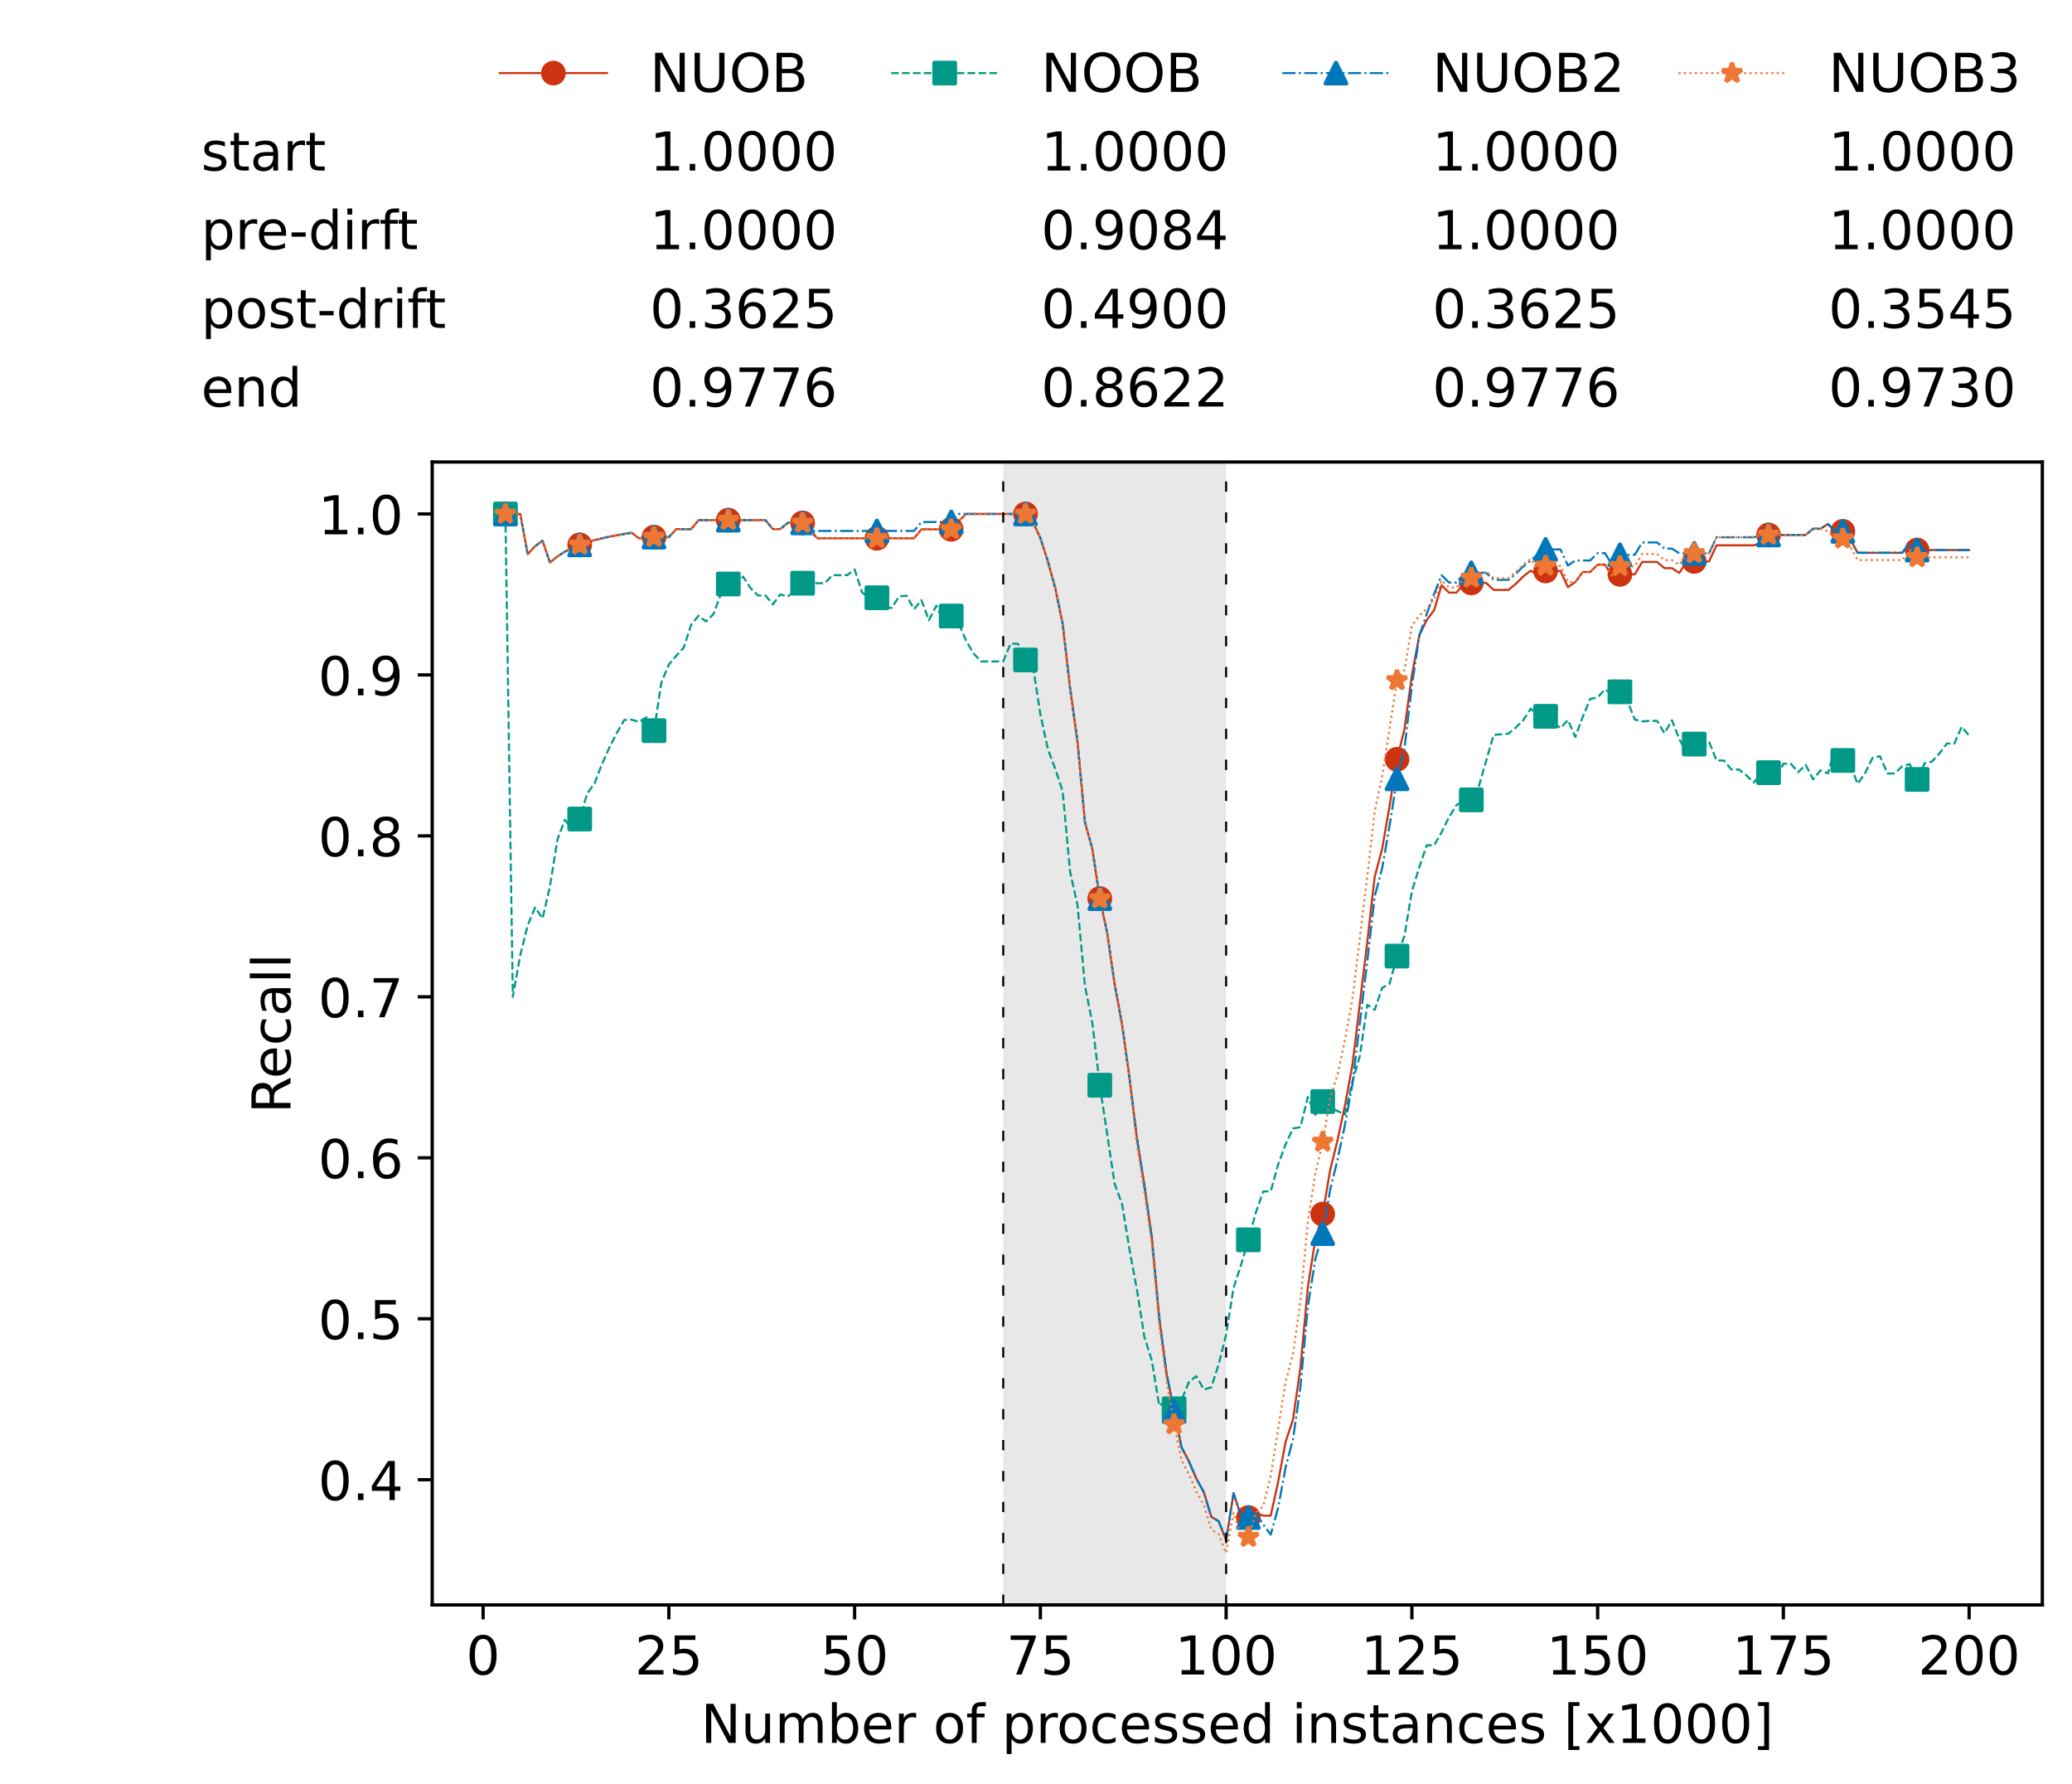 <?xml version="1.0" encoding="utf-8" standalone="no"?>
<!DOCTYPE svg PUBLIC "-//W3C//DTD SVG 1.1//EN"
  "http://www.w3.org/Graphics/SVG/1.1/DTD/svg11.dtd">
<!-- Created with matplotlib (https://matplotlib.org/) -->
<svg height="432.615pt" version="1.1" viewBox="0 0 502.65 432.615" width="502.65pt" xmlns="http://www.w3.org/2000/svg" xmlns:xlink="http://www.w3.org/1999/xlink">
 <defs>
  <style type="text/css">*{stroke-linecap:butt;stroke-linejoin:round;}</style>
 </defs>
 <g id="figure_1">
  <g id="patch_1">
   <path d="M 0 432.615 
L 502.65 432.615 
L 502.65 0 
L 0 0 
z
" style="fill:#ffffff;"/>
  </g>
  <g id="axes_1">
   <g id="patch_2">
    <path d="M 104.85 389.252 
L 495.45 389.252 
L 495.45 112.052 
L 104.85 112.052 
z
" style="fill:#ffffff;"/>
   </g>
   <g id="patch_3">
    <path clip-path="url(#p6028f9808c)" d="M 297.446 389.252 
L 297.446 112.052 
L 243.372 112.052 
L 243.372 389.252 
z
" style="fill:#d3d3d3;opacity:0.5;"/>
   </g>
   <g id="matplotlib.axis_1">
    <g id="xtick_1">
     <g id="line2d_1">
      <defs>
       <path d="M 0 0 
L 0 3.5 
" id="m32978e542f" style="stroke:#000000;stroke-width:0.8;"/>
      </defs>
      <g>
       <use style="stroke:#000000;stroke-width:0.8;" x="117.197" xlink:href="#m32978e542f" y="389.252"/>
      </g>
     </g>
     <g id="text_1">
      <!-- 0 -->
      <g transform="translate(113.061 406.13)scale(0.13 -0.13)">
       <defs>
        <path d="M 31.781 66.406 
Q 24.172 66.406 20.328 58.906 
Q 16.5 51.422 16.5 36.375 
Q 16.5 21.391 20.328 13.891 
Q 24.172 6.391 31.781 6.391 
Q 39.453 6.391 43.281 13.891 
Q 47.125 21.391 47.125 36.375 
Q 47.125 51.422 43.281 58.906 
Q 39.453 66.406 31.781 66.406 
z
M 31.781 74.219 
Q 44.047 74.219 50.516 64.516 
Q 56.984 54.828 56.984 36.375 
Q 56.984 17.969 50.516 8.266 
Q 44.047 -1.422 31.781 -1.422 
Q 19.531 -1.422 13.062 8.266 
Q 6.594 17.969 6.594 36.375 
Q 6.594 54.828 13.062 64.516 
Q 19.531 74.219 31.781 74.219 
z
" id="DejaVuSans-48"/>
       </defs>
       <use xlink:href="#DejaVuSans-48"/>
      </g>
     </g>
    </g>
    <g id="xtick_2">
     <g id="line2d_2">
      <g>
       <use style="stroke:#000000;stroke-width:0.8;" x="162.259" xlink:href="#m32978e542f" y="389.252"/>
      </g>
     </g>
     <g id="text_2">
      <!-- 25 -->
      <g transform="translate(153.988 406.13)scale(0.13 -0.13)">
       <defs>
        <path d="M 19.188 8.297 
L 53.609 8.297 
L 53.609 0 
L 7.328 0 
L 7.328 8.297 
Q 12.938 14.109 22.625 23.891 
Q 32.328 33.688 34.812 36.531 
Q 39.547 41.844 41.422 45.531 
Q 43.312 49.219 43.312 52.781 
Q 43.312 58.594 39.234 62.25 
Q 35.156 65.922 28.609 65.922 
Q 23.969 65.922 18.812 64.312 
Q 13.672 62.703 7.812 59.422 
L 7.812 69.391 
Q 13.766 71.781 18.938 73 
Q 24.125 74.219 28.422 74.219 
Q 39.75 74.219 46.484 68.547 
Q 53.219 62.891 53.219 53.422 
Q 53.219 48.922 51.531 44.891 
Q 49.859 40.875 45.406 35.406 
Q 44.188 33.984 37.641 27.219 
Q 31.109 20.453 19.188 8.297 
z
" id="DejaVuSans-50"/>
        <path d="M 10.797 72.906 
L 49.516 72.906 
L 49.516 64.594 
L 19.828 64.594 
L 19.828 46.734 
Q 21.969 47.469 24.109 47.828 
Q 26.266 48.188 28.422 48.188 
Q 40.625 48.188 47.75 41.5 
Q 54.891 34.812 54.891 23.391 
Q 54.891 11.625 47.562 5.094 
Q 40.234 -1.422 26.906 -1.422 
Q 22.312 -1.422 17.547 -0.641 
Q 12.797 0.141 7.719 1.703 
L 7.719 11.625 
Q 12.109 9.234 16.797 8.062 
Q 21.484 6.891 26.703 6.891 
Q 35.156 6.891 40.078 11.328 
Q 45.016 15.766 45.016 23.391 
Q 45.016 31 40.078 35.438 
Q 35.156 39.891 26.703 39.891 
Q 22.75 39.891 18.812 39.016 
Q 14.891 38.141 10.797 36.281 
z
" id="DejaVuSans-53"/>
       </defs>
       <use xlink:href="#DejaVuSans-50"/>
       <use x="63.623" xlink:href="#DejaVuSans-53"/>
      </g>
     </g>
    </g>
    <g id="xtick_3">
     <g id="line2d_3">
      <g>
       <use style="stroke:#000000;stroke-width:0.8;" x="207.322" xlink:href="#m32978e542f" y="389.252"/>
      </g>
     </g>
     <g id="text_3">
      <!-- 50 -->
      <g transform="translate(199.05 406.13)scale(0.13 -0.13)">
       <use xlink:href="#DejaVuSans-53"/>
       <use x="63.623" xlink:href="#DejaVuSans-48"/>
      </g>
     </g>
    </g>
    <g id="xtick_4">
     <g id="line2d_4">
      <g>
       <use style="stroke:#000000;stroke-width:0.8;" x="252.384" xlink:href="#m32978e542f" y="389.252"/>
      </g>
     </g>
     <g id="text_4">
      <!-- 75 -->
      <g transform="translate(244.113 406.13)scale(0.13 -0.13)">
       <defs>
        <path d="M 8.203 72.906 
L 55.078 72.906 
L 55.078 68.703 
L 28.609 0 
L 18.312 0 
L 43.219 64.594 
L 8.203 64.594 
z
" id="DejaVuSans-55"/>
       </defs>
       <use xlink:href="#DejaVuSans-55"/>
       <use x="63.623" xlink:href="#DejaVuSans-53"/>
      </g>
     </g>
    </g>
    <g id="xtick_5">
     <g id="line2d_5">
      <g>
       <use style="stroke:#000000;stroke-width:0.8;" x="297.446" xlink:href="#m32978e542f" y="389.252"/>
      </g>
     </g>
     <g id="text_5">
      <!-- 100 -->
      <g transform="translate(285.039 406.13)scale(0.13 -0.13)">
       <defs>
        <path d="M 12.406 8.297 
L 28.516 8.297 
L 28.516 63.922 
L 10.984 60.406 
L 10.984 69.391 
L 28.422 72.906 
L 38.281 72.906 
L 38.281 8.297 
L 54.391 8.297 
L 54.391 0 
L 12.406 0 
z
" id="DejaVuSans-49"/>
       </defs>
       <use xlink:href="#DejaVuSans-49"/>
       <use x="63.623" xlink:href="#DejaVuSans-48"/>
       <use x="127.246" xlink:href="#DejaVuSans-48"/>
      </g>
     </g>
    </g>
    <g id="xtick_6">
     <g id="line2d_6">
      <g>
       <use style="stroke:#000000;stroke-width:0.8;" x="342.509" xlink:href="#m32978e542f" y="389.252"/>
      </g>
     </g>
     <g id="text_6">
      <!-- 125 -->
      <g transform="translate(330.102 406.13)scale(0.13 -0.13)">
       <use xlink:href="#DejaVuSans-49"/>
       <use x="63.623" xlink:href="#DejaVuSans-50"/>
       <use x="127.246" xlink:href="#DejaVuSans-53"/>
      </g>
     </g>
    </g>
    <g id="xtick_7">
     <g id="line2d_7">
      <g>
       <use style="stroke:#000000;stroke-width:0.8;" x="387.571" xlink:href="#m32978e542f" y="389.252"/>
      </g>
     </g>
     <g id="text_7">
      <!-- 150 -->
      <g transform="translate(375.164 406.13)scale(0.13 -0.13)">
       <use xlink:href="#DejaVuSans-49"/>
       <use x="63.623" xlink:href="#DejaVuSans-53"/>
       <use x="127.246" xlink:href="#DejaVuSans-48"/>
      </g>
     </g>
    </g>
    <g id="xtick_8">
     <g id="line2d_8">
      <g>
       <use style="stroke:#000000;stroke-width:0.8;" x="432.633" xlink:href="#m32978e542f" y="389.252"/>
      </g>
     </g>
     <g id="text_8">
      <!-- 175 -->
      <g transform="translate(420.226 406.13)scale(0.13 -0.13)">
       <use xlink:href="#DejaVuSans-49"/>
       <use x="63.623" xlink:href="#DejaVuSans-55"/>
       <use x="127.246" xlink:href="#DejaVuSans-53"/>
      </g>
     </g>
    </g>
    <g id="xtick_9">
     <g id="line2d_9">
      <g>
       <use style="stroke:#000000;stroke-width:0.8;" x="477.695" xlink:href="#m32978e542f" y="389.252"/>
      </g>
     </g>
     <g id="text_9">
      <!-- 200 -->
      <g transform="translate(465.289 406.13)scale(0.13 -0.13)">
       <use xlink:href="#DejaVuSans-50"/>
       <use x="63.623" xlink:href="#DejaVuSans-48"/>
       <use x="127.246" xlink:href="#DejaVuSans-48"/>
      </g>
     </g>
    </g>
    <g id="text_10">
     <!-- Number of processed instances [x1000] -->
     <g transform="translate(170.025 422.711)scale(0.13 -0.13)">
      <defs>
       <path d="M 9.812 72.906 
L 23.094 72.906 
L 55.422 11.922 
L 55.422 72.906 
L 64.984 72.906 
L 64.984 0 
L 51.703 0 
L 19.391 60.984 
L 19.391 0 
L 9.812 0 
z
" id="DejaVuSans-78"/>
       <path d="M 8.5 21.578 
L 8.5 54.688 
L 17.484 54.688 
L 17.484 21.922 
Q 17.484 14.156 20.5 10.266 
Q 23.531 6.391 29.594 6.391 
Q 36.859 6.391 41.078 11.031 
Q 45.312 15.672 45.312 23.688 
L 45.312 54.688 
L 54.297 54.688 
L 54.297 0 
L 45.312 0 
L 45.312 8.406 
Q 42.047 3.422 37.719 1 
Q 33.406 -1.422 27.688 -1.422 
Q 18.266 -1.422 13.375 4.438 
Q 8.5 10.297 8.5 21.578 
z
M 31.109 56 
z
" id="DejaVuSans-117"/>
       <path d="M 52 44.188 
Q 55.375 50.25 60.062 53.125 
Q 64.75 56 71.094 56 
Q 79.641 56 84.281 50.016 
Q 88.922 44.047 88.922 33.016 
L 88.922 0 
L 79.891 0 
L 79.891 32.719 
Q 79.891 40.578 77.094 44.375 
Q 74.312 48.188 68.609 48.188 
Q 61.625 48.188 57.562 43.547 
Q 53.516 38.922 53.516 30.906 
L 53.516 0 
L 44.484 0 
L 44.484 32.719 
Q 44.484 40.625 41.703 44.406 
Q 38.922 48.188 33.109 48.188 
Q 26.219 48.188 22.156 43.531 
Q 18.109 38.875 18.109 30.906 
L 18.109 0 
L 9.078 0 
L 9.078 54.688 
L 18.109 54.688 
L 18.109 46.188 
Q 21.188 51.219 25.484 53.609 
Q 29.781 56 35.688 56 
Q 41.656 56 45.828 52.969 
Q 50 49.953 52 44.188 
z
" id="DejaVuSans-109"/>
       <path d="M 48.688 27.297 
Q 48.688 37.203 44.609 42.844 
Q 40.531 48.484 33.406 48.484 
Q 26.266 48.484 22.188 42.844 
Q 18.109 37.203 18.109 27.297 
Q 18.109 17.391 22.188 11.75 
Q 26.266 6.109 33.406 6.109 
Q 40.531 6.109 44.609 11.75 
Q 48.688 17.391 48.688 27.297 
z
M 18.109 46.391 
Q 20.953 51.266 25.266 53.625 
Q 29.594 56 35.594 56 
Q 45.562 56 51.781 48.094 
Q 58.016 40.188 58.016 27.297 
Q 58.016 14.406 51.781 6.484 
Q 45.562 -1.422 35.594 -1.422 
Q 29.594 -1.422 25.266 0.953 
Q 20.953 3.328 18.109 8.203 
L 18.109 0 
L 9.078 0 
L 9.078 75.984 
L 18.109 75.984 
z
" id="DejaVuSans-98"/>
       <path d="M 56.203 29.594 
L 56.203 25.203 
L 14.891 25.203 
Q 15.484 15.922 20.484 11.062 
Q 25.484 6.203 34.422 6.203 
Q 39.594 6.203 44.453 7.469 
Q 49.312 8.734 54.109 11.281 
L 54.109 2.781 
Q 49.266 0.734 44.188 -0.344 
Q 39.109 -1.422 33.891 -1.422 
Q 20.797 -1.422 13.156 6.188 
Q 5.516 13.812 5.516 26.812 
Q 5.516 40.234 12.766 48.109 
Q 20.016 56 32.328 56 
Q 43.359 56 49.781 48.891 
Q 56.203 41.797 56.203 29.594 
z
M 47.219 32.234 
Q 47.125 39.594 43.094 43.984 
Q 39.062 48.391 32.422 48.391 
Q 24.906 48.391 20.391 44.141 
Q 15.875 39.891 15.188 32.172 
z
" id="DejaVuSans-101"/>
       <path d="M 41.109 46.297 
Q 39.594 47.172 37.812 47.578 
Q 36.031 48 33.891 48 
Q 26.266 48 22.188 43.047 
Q 18.109 38.094 18.109 28.812 
L 18.109 0 
L 9.078 0 
L 9.078 54.688 
L 18.109 54.688 
L 18.109 46.188 
Q 20.953 51.172 25.484 53.578 
Q 30.031 56 36.531 56 
Q 37.453 56 38.578 55.875 
Q 39.703 55.766 41.062 55.516 
z
" id="DejaVuSans-114"/>
       <path id="DejaVuSans-32"/>
       <path d="M 30.609 48.391 
Q 23.391 48.391 19.188 42.75 
Q 14.984 37.109 14.984 27.297 
Q 14.984 17.484 19.156 11.844 
Q 23.344 6.203 30.609 6.203 
Q 37.797 6.203 41.984 11.859 
Q 46.188 17.531 46.188 27.297 
Q 46.188 37.016 41.984 42.703 
Q 37.797 48.391 30.609 48.391 
z
M 30.609 56 
Q 42.328 56 49.016 48.375 
Q 55.719 40.766 55.719 27.297 
Q 55.719 13.875 49.016 6.219 
Q 42.328 -1.422 30.609 -1.422 
Q 18.844 -1.422 12.172 6.219 
Q 5.516 13.875 5.516 27.297 
Q 5.516 40.766 12.172 48.375 
Q 18.844 56 30.609 56 
z
" id="DejaVuSans-111"/>
       <path d="M 37.109 75.984 
L 37.109 68.5 
L 28.516 68.5 
Q 23.688 68.5 21.797 66.547 
Q 19.922 64.594 19.922 59.516 
L 19.922 54.688 
L 34.719 54.688 
L 34.719 47.703 
L 19.922 47.703 
L 19.922 0 
L 10.891 0 
L 10.891 47.703 
L 2.297 47.703 
L 2.297 54.688 
L 10.891 54.688 
L 10.891 58.5 
Q 10.891 67.625 15.141 71.797 
Q 19.391 75.984 28.609 75.984 
z
" id="DejaVuSans-102"/>
       <path d="M 18.109 8.203 
L 18.109 -20.797 
L 9.078 -20.797 
L 9.078 54.688 
L 18.109 54.688 
L 18.109 46.391 
Q 20.953 51.266 25.266 53.625 
Q 29.594 56 35.594 56 
Q 45.562 56 51.781 48.094 
Q 58.016 40.188 58.016 27.297 
Q 58.016 14.406 51.781 6.484 
Q 45.562 -1.422 35.594 -1.422 
Q 29.594 -1.422 25.266 0.953 
Q 20.953 3.328 18.109 8.203 
z
M 48.688 27.297 
Q 48.688 37.203 44.609 42.844 
Q 40.531 48.484 33.406 48.484 
Q 26.266 48.484 22.188 42.844 
Q 18.109 37.203 18.109 27.297 
Q 18.109 17.391 22.188 11.75 
Q 26.266 6.109 33.406 6.109 
Q 40.531 6.109 44.609 11.75 
Q 48.688 17.391 48.688 27.297 
z
" id="DejaVuSans-112"/>
       <path d="M 48.781 52.594 
L 48.781 44.188 
Q 44.969 46.297 41.141 47.344 
Q 37.312 48.391 33.406 48.391 
Q 24.656 48.391 19.812 42.844 
Q 14.984 37.312 14.984 27.297 
Q 14.984 17.281 19.812 11.734 
Q 24.656 6.203 33.406 6.203 
Q 37.312 6.203 41.141 7.25 
Q 44.969 8.297 48.781 10.406 
L 48.781 2.094 
Q 45.016 0.344 40.984 -0.531 
Q 36.969 -1.422 32.422 -1.422 
Q 20.062 -1.422 12.781 6.344 
Q 5.516 14.109 5.516 27.297 
Q 5.516 40.672 12.859 48.328 
Q 20.219 56 33.016 56 
Q 37.156 56 41.109 55.141 
Q 45.062 54.297 48.781 52.594 
z
" id="DejaVuSans-99"/>
       <path d="M 44.281 53.078 
L 44.281 44.578 
Q 40.484 46.531 36.375 47.5 
Q 32.281 48.484 27.875 48.484 
Q 21.188 48.484 17.844 46.438 
Q 14.5 44.391 14.5 40.281 
Q 14.5 37.156 16.891 35.375 
Q 19.281 33.594 26.516 31.984 
L 29.594 31.297 
Q 39.156 29.25 43.188 25.516 
Q 47.219 21.781 47.219 15.094 
Q 47.219 7.469 41.188 3.016 
Q 35.156 -1.422 24.609 -1.422 
Q 20.219 -1.422 15.453 -0.562 
Q 10.688 0.297 5.422 2 
L 5.422 11.281 
Q 10.406 8.688 15.234 7.391 
Q 20.062 6.109 24.812 6.109 
Q 31.156 6.109 34.562 8.281 
Q 37.984 10.453 37.984 14.406 
Q 37.984 18.062 35.516 20.016 
Q 33.062 21.969 24.703 23.781 
L 21.578 24.516 
Q 13.234 26.266 9.516 29.906 
Q 5.812 33.547 5.812 39.891 
Q 5.812 47.609 11.281 51.797 
Q 16.75 56 26.812 56 
Q 31.781 56 36.172 55.266 
Q 40.578 54.547 44.281 53.078 
z
" id="DejaVuSans-115"/>
       <path d="M 45.406 46.391 
L 45.406 75.984 
L 54.391 75.984 
L 54.391 0 
L 45.406 0 
L 45.406 8.203 
Q 42.578 3.328 38.25 0.953 
Q 33.938 -1.422 27.875 -1.422 
Q 17.969 -1.422 11.734 6.484 
Q 5.516 14.406 5.516 27.297 
Q 5.516 40.188 11.734 48.094 
Q 17.969 56 27.875 56 
Q 33.938 56 38.25 53.625 
Q 42.578 51.266 45.406 46.391 
z
M 14.797 27.297 
Q 14.797 17.391 18.875 11.75 
Q 22.953 6.109 30.078 6.109 
Q 37.203 6.109 41.297 11.75 
Q 45.406 17.391 45.406 27.297 
Q 45.406 37.203 41.297 42.844 
Q 37.203 48.484 30.078 48.484 
Q 22.953 48.484 18.875 42.844 
Q 14.797 37.203 14.797 27.297 
z
" id="DejaVuSans-100"/>
       <path d="M 9.422 54.688 
L 18.406 54.688 
L 18.406 0 
L 9.422 0 
z
M 9.422 75.984 
L 18.406 75.984 
L 18.406 64.594 
L 9.422 64.594 
z
" id="DejaVuSans-105"/>
       <path d="M 54.891 33.016 
L 54.891 0 
L 45.906 0 
L 45.906 32.719 
Q 45.906 40.484 42.875 44.328 
Q 39.844 48.188 33.797 48.188 
Q 26.516 48.188 22.312 43.547 
Q 18.109 38.922 18.109 30.906 
L 18.109 0 
L 9.078 0 
L 9.078 54.688 
L 18.109 54.688 
L 18.109 46.188 
Q 21.344 51.125 25.703 53.562 
Q 30.078 56 35.797 56 
Q 45.219 56 50.047 50.172 
Q 54.891 44.344 54.891 33.016 
z
" id="DejaVuSans-110"/>
       <path d="M 18.312 70.219 
L 18.312 54.688 
L 36.812 54.688 
L 36.812 47.703 
L 18.312 47.703 
L 18.312 18.016 
Q 18.312 11.328 20.141 9.422 
Q 21.969 7.516 27.594 7.516 
L 36.812 7.516 
L 36.812 0 
L 27.594 0 
Q 17.188 0 13.234 3.875 
Q 9.281 7.766 9.281 18.016 
L 9.281 47.703 
L 2.688 47.703 
L 2.688 54.688 
L 9.281 54.688 
L 9.281 70.219 
z
" id="DejaVuSans-116"/>
       <path d="M 34.281 27.484 
Q 23.391 27.484 19.188 25 
Q 14.984 22.516 14.984 16.5 
Q 14.984 11.719 18.141 8.906 
Q 21.297 6.109 26.703 6.109 
Q 34.188 6.109 38.703 11.406 
Q 43.219 16.703 43.219 25.484 
L 43.219 27.484 
z
M 52.203 31.203 
L 52.203 0 
L 43.219 0 
L 43.219 8.297 
Q 40.141 3.328 35.547 0.953 
Q 30.953 -1.422 24.312 -1.422 
Q 15.922 -1.422 10.953 3.297 
Q 6 8.016 6 15.922 
Q 6 25.141 12.172 29.828 
Q 18.359 34.516 30.609 34.516 
L 43.219 34.516 
L 43.219 35.406 
Q 43.219 41.609 39.141 45 
Q 35.062 48.391 27.688 48.391 
Q 23 48.391 18.547 47.266 
Q 14.109 46.141 10.016 43.891 
L 10.016 52.203 
Q 14.938 54.109 19.578 55.047 
Q 24.219 56 28.609 56 
Q 40.484 56 46.344 49.844 
Q 52.203 43.703 52.203 31.203 
z
" id="DejaVuSans-97"/>
       <path d="M 8.594 75.984 
L 29.297 75.984 
L 29.297 69 
L 17.578 69 
L 17.578 -6.203 
L 29.297 -6.203 
L 29.297 -13.188 
L 8.594 -13.188 
z
" id="DejaVuSans-91"/>
       <path d="M 54.891 54.688 
L 35.109 28.078 
L 55.906 0 
L 45.312 0 
L 29.391 21.484 
L 13.484 0 
L 2.875 0 
L 24.125 28.609 
L 4.688 54.688 
L 15.281 54.688 
L 29.781 35.203 
L 44.281 54.688 
z
" id="DejaVuSans-120"/>
       <path d="M 30.422 75.984 
L 30.422 -13.188 
L 9.719 -13.188 
L 9.719 -6.203 
L 21.391 -6.203 
L 21.391 69 
L 9.719 69 
L 9.719 75.984 
z
" id="DejaVuSans-93"/>
      </defs>
      <use xlink:href="#DejaVuSans-78"/>
      <use x="74.805" xlink:href="#DejaVuSans-117"/>
      <use x="138.184" xlink:href="#DejaVuSans-109"/>
      <use x="235.596" xlink:href="#DejaVuSans-98"/>
      <use x="299.072" xlink:href="#DejaVuSans-101"/>
      <use x="360.596" xlink:href="#DejaVuSans-114"/>
      <use x="401.709" xlink:href="#DejaVuSans-32"/>
      <use x="433.496" xlink:href="#DejaVuSans-111"/>
      <use x="494.678" xlink:href="#DejaVuSans-102"/>
      <use x="529.883" xlink:href="#DejaVuSans-32"/>
      <use x="561.67" xlink:href="#DejaVuSans-112"/>
      <use x="625.146" xlink:href="#DejaVuSans-114"/>
      <use x="664.01" xlink:href="#DejaVuSans-111"/>
      <use x="725.191" xlink:href="#DejaVuSans-99"/>
      <use x="780.172" xlink:href="#DejaVuSans-101"/>
      <use x="841.695" xlink:href="#DejaVuSans-115"/>
      <use x="893.795" xlink:href="#DejaVuSans-115"/>
      <use x="945.895" xlink:href="#DejaVuSans-101"/>
      <use x="1007.418" xlink:href="#DejaVuSans-100"/>
      <use x="1070.895" xlink:href="#DejaVuSans-32"/>
      <use x="1102.682" xlink:href="#DejaVuSans-105"/>
      <use x="1130.465" xlink:href="#DejaVuSans-110"/>
      <use x="1193.844" xlink:href="#DejaVuSans-115"/>
      <use x="1245.943" xlink:href="#DejaVuSans-116"/>
      <use x="1285.152" xlink:href="#DejaVuSans-97"/>
      <use x="1346.432" xlink:href="#DejaVuSans-110"/>
      <use x="1409.811" xlink:href="#DejaVuSans-99"/>
      <use x="1464.791" xlink:href="#DejaVuSans-101"/>
      <use x="1526.314" xlink:href="#DejaVuSans-115"/>
      <use x="1578.414" xlink:href="#DejaVuSans-32"/>
      <use x="1610.201" xlink:href="#DejaVuSans-91"/>
      <use x="1649.215" xlink:href="#DejaVuSans-120"/>
      <use x="1708.395" xlink:href="#DejaVuSans-49"/>
      <use x="1772.018" xlink:href="#DejaVuSans-48"/>
      <use x="1835.641" xlink:href="#DejaVuSans-48"/>
      <use x="1899.264" xlink:href="#DejaVuSans-48"/>
      <use x="1962.887" xlink:href="#DejaVuSans-93"/>
     </g>
    </g>
   </g>
   <g id="matplotlib.axis_2">
    <g id="ytick_1">
     <g id="line2d_10">
      <defs>
       <path d="M 0 0 
L -3.5 0 
" id="md4121f944d" style="stroke:#000000;stroke-width:0.8;"/>
      </defs>
      <g>
       <use style="stroke:#000000;stroke-width:0.8;" x="104.85" xlink:href="#md4121f944d" y="358.887"/>
      </g>
     </g>
     <g id="text_11">
      <!-- 0.4 -->
      <g transform="translate(77.176 363.826)scale(0.13 -0.13)">
       <defs>
        <path d="M 10.688 12.406 
L 21 12.406 
L 21 0 
L 10.688 0 
z
" id="DejaVuSans-46"/>
        <path d="M 37.797 64.312 
L 12.891 25.391 
L 37.797 25.391 
z
M 35.203 72.906 
L 47.609 72.906 
L 47.609 25.391 
L 58.016 25.391 
L 58.016 17.188 
L 47.609 17.188 
L 47.609 0 
L 37.797 0 
L 37.797 17.188 
L 4.891 17.188 
L 4.891 26.703 
z
" id="DejaVuSans-52"/>
       </defs>
       <use xlink:href="#DejaVuSans-48"/>
       <use x="63.623" xlink:href="#DejaVuSans-46"/>
       <use x="95.41" xlink:href="#DejaVuSans-52"/>
      </g>
     </g>
    </g>
    <g id="ytick_2">
     <g id="line2d_11">
      <g>
       <use style="stroke:#000000;stroke-width:0.8;" x="104.85" xlink:href="#md4121f944d" y="319.848"/>
      </g>
     </g>
     <g id="text_12">
      <!-- 0.5 -->
      <g transform="translate(77.176 324.787)scale(0.13 -0.13)">
       <use xlink:href="#DejaVuSans-48"/>
       <use x="63.623" xlink:href="#DejaVuSans-46"/>
       <use x="95.41" xlink:href="#DejaVuSans-53"/>
      </g>
     </g>
    </g>
    <g id="ytick_3">
     <g id="line2d_12">
      <g>
       <use style="stroke:#000000;stroke-width:0.8;" x="104.85" xlink:href="#md4121f944d" y="280.809"/>
      </g>
     </g>
     <g id="text_13">
      <!-- 0.6 -->
      <g transform="translate(77.176 285.748)scale(0.13 -0.13)">
       <defs>
        <path d="M 33.016 40.375 
Q 26.375 40.375 22.484 35.828 
Q 18.609 31.297 18.609 23.391 
Q 18.609 15.531 22.484 10.953 
Q 26.375 6.391 33.016 6.391 
Q 39.656 6.391 43.531 10.953 
Q 47.406 15.531 47.406 23.391 
Q 47.406 31.297 43.531 35.828 
Q 39.656 40.375 33.016 40.375 
z
M 52.594 71.297 
L 52.594 62.312 
Q 48.875 64.062 45.094 64.984 
Q 41.312 65.922 37.594 65.922 
Q 27.828 65.922 22.672 59.328 
Q 17.531 52.734 16.797 39.406 
Q 19.672 43.656 24.016 45.922 
Q 28.375 48.188 33.594 48.188 
Q 44.578 48.188 50.953 41.516 
Q 57.328 34.859 57.328 23.391 
Q 57.328 12.156 50.688 5.359 
Q 44.047 -1.422 33.016 -1.422 
Q 20.359 -1.422 13.672 8.266 
Q 6.984 17.969 6.984 36.375 
Q 6.984 53.656 15.188 63.938 
Q 23.391 74.219 37.203 74.219 
Q 40.922 74.219 44.703 73.484 
Q 48.484 72.75 52.594 71.297 
z
" id="DejaVuSans-54"/>
       </defs>
       <use xlink:href="#DejaVuSans-48"/>
       <use x="63.623" xlink:href="#DejaVuSans-46"/>
       <use x="95.41" xlink:href="#DejaVuSans-54"/>
      </g>
     </g>
    </g>
    <g id="ytick_4">
     <g id="line2d_13">
      <g>
       <use style="stroke:#000000;stroke-width:0.8;" x="104.85" xlink:href="#md4121f944d" y="241.769"/>
      </g>
     </g>
     <g id="text_14">
      <!-- 0.7 -->
      <g transform="translate(77.176 246.708)scale(0.13 -0.13)">
       <use xlink:href="#DejaVuSans-48"/>
       <use x="63.623" xlink:href="#DejaVuSans-46"/>
       <use x="95.41" xlink:href="#DejaVuSans-55"/>
      </g>
     </g>
    </g>
    <g id="ytick_5">
     <g id="line2d_14">
      <g>
       <use style="stroke:#000000;stroke-width:0.8;" x="104.85" xlink:href="#md4121f944d" y="202.73"/>
      </g>
     </g>
     <g id="text_15">
      <!-- 0.8 -->
      <g transform="translate(77.176 207.669)scale(0.13 -0.13)">
       <defs>
        <path d="M 31.781 34.625 
Q 24.75 34.625 20.719 30.859 
Q 16.703 27.094 16.703 20.516 
Q 16.703 13.922 20.719 10.156 
Q 24.75 6.391 31.781 6.391 
Q 38.812 6.391 42.859 10.172 
Q 46.922 13.969 46.922 20.516 
Q 46.922 27.094 42.891 30.859 
Q 38.875 34.625 31.781 34.625 
z
M 21.922 38.812 
Q 15.578 40.375 12.031 44.719 
Q 8.5 49.078 8.5 55.328 
Q 8.5 64.062 14.719 69.141 
Q 20.953 74.219 31.781 74.219 
Q 42.672 74.219 48.875 69.141 
Q 55.078 64.062 55.078 55.328 
Q 55.078 49.078 51.531 44.719 
Q 48 40.375 41.703 38.812 
Q 48.828 37.156 52.797 32.312 
Q 56.781 27.484 56.781 20.516 
Q 56.781 9.906 50.312 4.234 
Q 43.844 -1.422 31.781 -1.422 
Q 19.734 -1.422 13.25 4.234 
Q 6.781 9.906 6.781 20.516 
Q 6.781 27.484 10.781 32.312 
Q 14.797 37.156 21.922 38.812 
z
M 18.312 54.391 
Q 18.312 48.734 21.844 45.562 
Q 25.391 42.391 31.781 42.391 
Q 38.141 42.391 41.719 45.562 
Q 45.312 48.734 45.312 54.391 
Q 45.312 60.062 41.719 63.234 
Q 38.141 66.406 31.781 66.406 
Q 25.391 66.406 21.844 63.234 
Q 18.312 60.062 18.312 54.391 
z
" id="DejaVuSans-56"/>
       </defs>
       <use xlink:href="#DejaVuSans-48"/>
       <use x="63.623" xlink:href="#DejaVuSans-46"/>
       <use x="95.41" xlink:href="#DejaVuSans-56"/>
      </g>
     </g>
    </g>
    <g id="ytick_6">
     <g id="line2d_15">
      <g>
       <use style="stroke:#000000;stroke-width:0.8;" x="104.85" xlink:href="#md4121f944d" y="163.691"/>
      </g>
     </g>
     <g id="text_16">
      <!-- 0.9 -->
      <g transform="translate(77.176 168.63)scale(0.13 -0.13)">
       <defs>
        <path d="M 10.984 1.516 
L 10.984 10.5 
Q 14.703 8.734 18.5 7.812 
Q 22.312 6.891 25.984 6.891 
Q 35.75 6.891 40.891 13.453 
Q 46.047 20.016 46.781 33.406 
Q 43.953 29.203 39.594 26.953 
Q 35.25 24.703 29.984 24.703 
Q 19.047 24.703 12.672 31.312 
Q 6.297 37.938 6.297 49.422 
Q 6.297 60.641 12.938 67.422 
Q 19.578 74.219 30.609 74.219 
Q 43.266 74.219 49.922 64.516 
Q 56.594 54.828 56.594 36.375 
Q 56.594 19.141 48.406 8.859 
Q 40.234 -1.422 26.422 -1.422 
Q 22.703 -1.422 18.891 -0.688 
Q 15.094 0.047 10.984 1.516 
z
M 30.609 32.422 
Q 37.25 32.422 41.125 36.953 
Q 45.016 41.5 45.016 49.422 
Q 45.016 57.281 41.125 61.844 
Q 37.25 66.406 30.609 66.406 
Q 23.969 66.406 20.094 61.844 
Q 16.219 57.281 16.219 49.422 
Q 16.219 41.5 20.094 36.953 
Q 23.969 32.422 30.609 32.422 
z
" id="DejaVuSans-57"/>
       </defs>
       <use xlink:href="#DejaVuSans-48"/>
       <use x="63.623" xlink:href="#DejaVuSans-46"/>
       <use x="95.41" xlink:href="#DejaVuSans-57"/>
      </g>
     </g>
    </g>
    <g id="ytick_7">
     <g id="line2d_16">
      <g>
       <use style="stroke:#000000;stroke-width:0.8;" x="104.85" xlink:href="#md4121f944d" y="124.652"/>
      </g>
     </g>
     <g id="text_17">
      <!-- 1.0 -->
      <g transform="translate(77.176 129.591)scale(0.13 -0.13)">
       <use xlink:href="#DejaVuSans-49"/>
       <use x="63.623" xlink:href="#DejaVuSans-46"/>
       <use x="95.41" xlink:href="#DejaVuSans-48"/>
      </g>
     </g>
    </g>
    <g id="text_18">
     <!-- Recall -->
     <g transform="translate(70.472 270.044)rotate(-90)scale(0.13 -0.13)">
      <defs>
       <path d="M 44.391 34.188 
Q 47.562 33.109 50.562 29.594 
Q 53.562 26.078 56.594 19.922 
L 66.609 0 
L 56 0 
L 46.688 18.703 
Q 43.062 26.031 39.672 28.422 
Q 36.281 30.812 30.422 30.812 
L 19.672 30.812 
L 19.672 0 
L 9.812 0 
L 9.812 72.906 
L 32.078 72.906 
Q 44.578 72.906 50.734 67.672 
Q 56.891 62.453 56.891 51.906 
Q 56.891 45.016 53.688 40.469 
Q 50.484 35.938 44.391 34.188 
z
M 19.672 64.797 
L 19.672 38.922 
L 32.078 38.922 
Q 39.203 38.922 42.844 42.219 
Q 46.484 45.516 46.484 51.906 
Q 46.484 58.297 42.844 61.547 
Q 39.203 64.797 32.078 64.797 
z
" id="DejaVuSans-82"/>
       <path d="M 9.422 75.984 
L 18.406 75.984 
L 18.406 0 
L 9.422 0 
z
" id="DejaVuSans-108"/>
      </defs>
      <use xlink:href="#DejaVuSans-82"/>
      <use x="64.982" xlink:href="#DejaVuSans-101"/>
      <use x="126.506" xlink:href="#DejaVuSans-99"/>
      <use x="181.486" xlink:href="#DejaVuSans-97"/>
      <use x="242.766" xlink:href="#DejaVuSans-108"/>
      <use x="270.549" xlink:href="#DejaVuSans-108"/>
     </g>
    </g>
   </g>
   <g id="line2d_17"/>
   <g id="line2d_18"/>
   <g id="line2d_19"/>
   <g id="line2d_20"/>
   <g id="line2d_21"/>
   <g id="line2d_22">
    <path clip-path="url(#p6028f9808c)" d="M 122.605 124.652 
L 126.21 124.652 
L 128.012 134.412 
L 129.815 132.46 
L 131.617 131.158 
L 133.419 136.426 
L 135.222 134.954 
L 137.024 133.809 
L 138.827 132.893 
L 140.629 132.144 
L 144.234 130.992 
L 147.839 130.146 
L 151.444 129.5 
L 153.247 129.23 
L 155.049 130.57 
L 156.852 130.274 
L 162.259 130.274 
L 164.062 128.322 
L 167.667 128.322 
L 169.469 126.153 
L 185.692 126.153 
L 187.494 128.322 
L 189.297 128.322 
L 191.099 126.821 
L 194.704 126.821 
L 196.507 128.773 
L 198.309 130.547 
L 221.742 130.547 
L 223.544 128.378 
L 230.754 128.378 
L 232.557 126.426 
L 234.359 124.652 
L 248.779 124.652 
L 250.581 126.604 
L 252.384 130.508 
L 254.186 136.085 
L 255.989 142.591 
L 257.791 151.267 
L 259.594 166.882 
L 261.396 179.895 
L 263.199 199.415 
L 265.001 205.921 
L 266.804 217.934 
L 268.606 226.299 
L 270.409 238.721 
L 272.211 248.48 
L 274.014 261.494 
L 275.816 276.133 
L 277.619 287.52 
L 279.421 300.15 
L 281.224 319.67 
L 283.026 333.333 
L 286.631 351.037 
L 288.434 354.453 
L 290.236 358.636 
L 292.039 361.889 
L 293.841 367.854 
L 295.644 368.969 
L 297.446 373.524 
L 299.249 362.137 
L 301.051 367.643 
L 302.854 368.052 
L 304.656 367.007 
L 306.459 367.598 
L 308.261 367.598 
L 310.064 359.465 
L 311.866 349.705 
L 313.669 344.325 
L 315.471 331.694 
L 317.274 312.175 
L 319.076 300.68 
L 320.879 294.459 
L 322.681 283.812 
L 324.484 276.492 
L 326.286 268.034 
L 328.089 258.274 
L 331.694 228.405 
L 333.496 212.612 
L 335.299 205.873 
L 337.101 195.487 
L 338.904 184.15 
L 340.706 176.83 
L 342.509 163.817 
L 344.311 154.058 
L 346.114 150.398 
L 347.916 147.958 
L 349.719 141.952 
L 351.521 143.726 
L 353.324 143.726 
L 355.126 141.557 
L 356.928 141.371 
L 360.533 141.371 
L 362.336 143.073 
L 365.941 143.073 
L 367.743 141.572 
L 369.546 139.797 
L 371.348 138.403 
L 373.151 139.565 
L 374.953 138.48 
L 378.558 138.48 
L 380.361 142.384 
L 382.163 141.164 
L 383.966 138.724 
L 385.768 138.724 
L 387.571 136.95 
L 389.373 136.95 
L 391.176 139.953 
L 392.978 139.302 
L 396.583 139.302 
L 398.386 136.299 
L 401.991 136.299 
L 403.793 137.801 
L 405.596 137.801 
L 407.398 138.949 
L 409.201 136.16 
L 414.608 136.16 
L 416.411 132.257 
L 425.423 132.257 
L 427.226 131.693 
L 429.028 129.741 
L 438.041 129.741 
L 439.843 128.24 
L 441.646 128.24 
L 443.448 127.092 
L 445.251 128.866 
L 447.053 128.866 
L 448.856 130.818 
L 450.658 134.071 
L 461.473 134.071 
L 463.276 131.632 
L 465.078 133.406 
L 477.695 133.406 
L 477.695 133.406 
" style="fill:none;stroke:#cc3311;stroke-linecap:square;stroke-width:0.5;"/>
    <defs>
     <path d="M 0 2.5 
C 0.663 2.5 1.299 2.237 1.768 1.768 
C 2.237 1.299 2.5 0.663 2.5 0 
C 2.5 -0.663 2.237 -1.299 1.768 -1.768 
C 1.299 -2.237 0.663 -2.5 0 -2.5 
C -0.663 -2.5 -1.299 -2.237 -1.768 -1.768 
C -2.237 -1.299 -2.5 -0.663 -2.5 0 
C -2.5 0.663 -2.237 1.299 -1.768 1.768 
C -1.299 2.237 -0.663 2.5 0 2.5 
z
" id="m33e8dc04f6" style="stroke:#cc3311;"/>
    </defs>
    <g clip-path="url(#p6028f9808c)">
     <use style="fill:#cc3311;stroke:#cc3311;" x="122.605" xlink:href="#m33e8dc04f6" y="124.652"/>
     <use style="fill:#cc3311;stroke:#cc3311;" x="140.629" xlink:href="#m33e8dc04f6" y="132.144"/>
     <use style="fill:#cc3311;stroke:#cc3311;" x="158.654" xlink:href="#m33e8dc04f6" y="130.274"/>
     <use style="fill:#cc3311;stroke:#cc3311;" x="176.679" xlink:href="#m33e8dc04f6" y="126.153"/>
     <use style="fill:#cc3311;stroke:#cc3311;" x="194.704" xlink:href="#m33e8dc04f6" y="126.821"/>
     <use style="fill:#cc3311;stroke:#cc3311;" x="212.729" xlink:href="#m33e8dc04f6" y="130.547"/>
     <use style="fill:#cc3311;stroke:#cc3311;" x="230.754" xlink:href="#m33e8dc04f6" y="128.378"/>
     <use style="fill:#cc3311;stroke:#cc3311;" x="248.779" xlink:href="#m33e8dc04f6" y="124.652"/>
     <use style="fill:#cc3311;stroke:#cc3311;" x="266.804" xlink:href="#m33e8dc04f6" y="217.934"/>
     <use style="fill:#cc3311;stroke:#cc3311;" x="284.829" xlink:href="#m33e8dc04f6" y="342.342"/>
     <use style="fill:#cc3311;stroke:#cc3311;" x="302.854" xlink:href="#m33e8dc04f6" y="368.052"/>
     <use style="fill:#cc3311;stroke:#cc3311;" x="320.879" xlink:href="#m33e8dc04f6" y="294.459"/>
     <use style="fill:#cc3311;stroke:#cc3311;" x="338.904" xlink:href="#m33e8dc04f6" y="184.15"/>
     <use style="fill:#cc3311;stroke:#cc3311;" x="356.928" xlink:href="#m33e8dc04f6" y="141.371"/>
     <use style="fill:#cc3311;stroke:#cc3311;" x="374.953" xlink:href="#m33e8dc04f6" y="138.48"/>
     <use style="fill:#cc3311;stroke:#cc3311;" x="392.978" xlink:href="#m33e8dc04f6" y="139.302"/>
     <use style="fill:#cc3311;stroke:#cc3311;" x="411.003" xlink:href="#m33e8dc04f6" y="136.16"/>
     <use style="fill:#cc3311;stroke:#cc3311;" x="429.028" xlink:href="#m33e8dc04f6" y="129.741"/>
     <use style="fill:#cc3311;stroke:#cc3311;" x="447.053" xlink:href="#m33e8dc04f6" y="128.866"/>
     <use style="fill:#cc3311;stroke:#cc3311;" x="465.078" xlink:href="#m33e8dc04f6" y="133.406"/>
    </g>
   </g>
   <g id="line2d_23"/>
   <g id="line2d_24"/>
   <g id="line2d_25"/>
   <g id="line2d_26"/>
   <g id="line2d_27">
    <path clip-path="url(#p6028f9808c)" d="M 122.605 124.652 
L 124.407 241.769 
L 126.21 231.648 
L 128.012 224.419 
L 129.815 220.081 
L 131.617 222.766 
L 133.419 214.947 
L 135.222 203.66 
L 137.024 198.824 
L 138.827 201.167 
L 140.629 198.647 
L 142.432 192.481 
L 144.234 189.993 
L 146.037 185.326 
L 147.839 181.281 
L 149.642 177.742 
L 151.444 174.619 
L 153.247 174.554 
L 155.049 175.089 
L 156.852 173.961 
L 158.654 177.214 
L 160.457 165.503 
L 162.259 161.165 
L 164.062 159.035 
L 165.864 157.084 
L 167.667 151.506 
L 169.469 149.338 
L 171.272 150.732 
L 173.074 148.957 
L 174.877 144.077 
L 176.679 141.638 
L 178.482 141.638 
L 180.284 139.863 
L 182.087 142.652 
L 183.889 144.426 
L 185.692 144.426 
L 187.494 146.595 
L 189.297 144.155 
L 191.099 144.701 
L 192.902 143.307 
L 194.704 141.448 
L 200.112 141.448 
L 201.914 139.496 
L 205.519 139.496 
L 207.322 138.101 
L 209.124 143.678 
L 210.927 144.98 
L 212.729 144.98 
L 214.532 147.42 
L 216.334 147.42 
L 218.137 144.631 
L 219.939 144.483 
L 221.742 147.737 
L 223.544 145.568 
L 225.347 150.448 
L 227.149 146.899 
L 228.952 150.803 
L 230.754 149.408 
L 232.557 151.183 
L 234.359 155.366 
L 236.162 158.471 
L 237.964 160.423 
L 243.372 160.423 
L 245.174 156.066 
L 246.976 156.159 
L 248.779 160.063 
L 250.581 161.527 
L 252.384 173.238 
L 254.186 181.604 
L 255.989 186.484 
L 257.791 191.906 
L 259.594 211.426 
L 261.396 219.559 
L 263.199 239.078 
L 265.001 248.188 
L 266.804 263.203 
L 270.409 287.158 
L 272.211 292.038 
L 274.014 303.099 
L 275.816 312.859 
L 277.619 324.246 
L 279.421 329.987 
L 281.224 340.967 
L 283.026 339.572 
L 284.829 341.674 
L 286.631 339.545 
L 288.434 335.153 
L 290.236 333.759 
L 292.039 337.012 
L 293.841 336.47 
L 295.644 330.893 
L 297.446 323.736 
L 299.249 312.349 
L 301.051 306.844 
L 302.854 300.701 
L 304.656 294.078 
L 306.459 288.952 
L 308.261 288.952 
L 310.064 282.446 
L 311.866 277.566 
L 313.669 273.687 
L 315.471 273.368 
L 317.274 266.048 
L 319.076 270.386 
L 320.879 267.168 
L 322.681 268.647 
L 326.286 270.297 
L 328.089 262.311 
L 329.891 256.13 
L 331.694 243.689 
L 333.496 244.931 
L 335.299 239.587 
L 337.101 238.586 
L 338.904 231.882 
L 340.706 227.002 
L 342.509 216.158 
L 344.311 210.302 
L 346.114 205.015 
L 347.916 205.015 
L 349.719 201.846 
L 351.521 198.198 
L 353.324 195.27 
L 355.126 194.186 
L 356.928 194 
L 358.731 190.746 
L 362.336 178.259 
L 365.941 177.934 
L 367.743 176.432 
L 369.546 174.658 
L 371.348 171.869 
L 373.151 173.728 
L 374.953 173.728 
L 378.558 176.586 
L 380.361 174.634 
L 382.163 178.738 
L 383.966 173.858 
L 385.768 169.52 
L 387.571 169.14 
L 389.373 167.188 
L 391.176 168.439 
L 392.978 167.789 
L 394.781 169.958 
L 396.583 174.512 
L 398.386 174.963 
L 400.188 174.837 
L 401.991 174.837 
L 403.793 177.84 
L 405.596 174.686 
L 407.398 179.279 
L 409.201 182.625 
L 411.003 180.456 
L 412.806 179.341 
L 414.608 179.898 
L 416.411 184.453 
L 418.213 184.453 
L 420.016 186.622 
L 421.818 186.622 
L 423.621 188.016 
L 425.423 189.791 
L 427.226 187.726 
L 429.028 187.401 
L 430.831 189.136 
L 432.633 185.232 
L 434.436 185.232 
L 436.238 187.279 
L 438.041 185.505 
L 439.843 189.008 
L 441.646 186.839 
L 443.448 187.57 
L 445.251 181.182 
L 447.053 184.435 
L 448.856 185.551 
L 450.658 190.105 
L 452.461 187.503 
L 454.263 183.806 
L 456.066 183.411 
L 457.868 187.594 
L 459.671 187.594 
L 461.473 185.82 
L 463.276 185.332 
L 465.078 189.028 
L 466.881 185.125 
L 468.683 184.691 
L 470.485 182.739 
L 472.288 180.338 
L 474.09 180.338 
L 475.893 176.271 
L 477.695 178.44 
L 477.695 178.44 
" style="fill:none;stroke:#009988;stroke-dasharray:1.85,0.8;stroke-dashoffset:0;stroke-width:0.5;"/>
    <defs>
     <path d="M -2.5 2.5 
L 2.5 2.5 
L 2.5 -2.5 
L -2.5 -2.5 
z
" id="m523218c248" style="stroke:#009988;stroke-linejoin:miter;"/>
    </defs>
    <g clip-path="url(#p6028f9808c)">
     <use style="fill:#009988;stroke:#009988;stroke-linejoin:miter;" x="122.605" xlink:href="#m523218c248" y="124.652"/>
     <use style="fill:#009988;stroke:#009988;stroke-linejoin:miter;" x="140.629" xlink:href="#m523218c248" y="198.647"/>
     <use style="fill:#009988;stroke:#009988;stroke-linejoin:miter;" x="158.654" xlink:href="#m523218c248" y="177.214"/>
     <use style="fill:#009988;stroke:#009988;stroke-linejoin:miter;" x="176.679" xlink:href="#m523218c248" y="141.638"/>
     <use style="fill:#009988;stroke:#009988;stroke-linejoin:miter;" x="194.704" xlink:href="#m523218c248" y="141.448"/>
     <use style="fill:#009988;stroke:#009988;stroke-linejoin:miter;" x="212.729" xlink:href="#m523218c248" y="144.98"/>
     <use style="fill:#009988;stroke:#009988;stroke-linejoin:miter;" x="230.754" xlink:href="#m523218c248" y="149.408"/>
     <use style="fill:#009988;stroke:#009988;stroke-linejoin:miter;" x="248.779" xlink:href="#m523218c248" y="160.063"/>
     <use style="fill:#009988;stroke:#009988;stroke-linejoin:miter;" x="266.804" xlink:href="#m523218c248" y="263.203"/>
     <use style="fill:#009988;stroke:#009988;stroke-linejoin:miter;" x="284.829" xlink:href="#m523218c248" y="341.674"/>
     <use style="fill:#009988;stroke:#009988;stroke-linejoin:miter;" x="302.854" xlink:href="#m523218c248" y="300.701"/>
     <use style="fill:#009988;stroke:#009988;stroke-linejoin:miter;" x="320.879" xlink:href="#m523218c248" y="267.168"/>
     <use style="fill:#009988;stroke:#009988;stroke-linejoin:miter;" x="338.904" xlink:href="#m523218c248" y="231.882"/>
     <use style="fill:#009988;stroke:#009988;stroke-linejoin:miter;" x="356.928" xlink:href="#m523218c248" y="194"/>
     <use style="fill:#009988;stroke:#009988;stroke-linejoin:miter;" x="374.953" xlink:href="#m523218c248" y="173.728"/>
     <use style="fill:#009988;stroke:#009988;stroke-linejoin:miter;" x="392.978" xlink:href="#m523218c248" y="167.789"/>
     <use style="fill:#009988;stroke:#009988;stroke-linejoin:miter;" x="411.003" xlink:href="#m523218c248" y="180.456"/>
     <use style="fill:#009988;stroke:#009988;stroke-linejoin:miter;" x="429.028" xlink:href="#m523218c248" y="187.401"/>
     <use style="fill:#009988;stroke:#009988;stroke-linejoin:miter;" x="447.053" xlink:href="#m523218c248" y="184.435"/>
     <use style="fill:#009988;stroke:#009988;stroke-linejoin:miter;" x="465.078" xlink:href="#m523218c248" y="189.028"/>
    </g>
   </g>
   <g id="line2d_28"/>
   <g id="line2d_29"/>
   <g id="line2d_30"/>
   <g id="line2d_31"/>
   <g id="line2d_32">
    <path clip-path="url(#p6028f9808c)" d="M 122.605 124.652 
L 126.21 124.652 
L 128.012 134.412 
L 129.815 132.46 
L 131.617 131.158 
L 133.419 136.426 
L 135.222 134.954 
L 137.024 133.809 
L 138.827 132.893 
L 140.629 132.144 
L 144.234 130.992 
L 147.839 130.146 
L 151.444 129.5 
L 153.247 129.23 
L 155.049 130.57 
L 156.852 130.274 
L 162.259 130.274 
L 164.062 128.322 
L 167.667 128.322 
L 169.469 126.153 
L 185.692 126.153 
L 187.494 128.322 
L 189.297 128.322 
L 191.099 126.821 
L 194.704 126.821 
L 196.507 128.773 
L 221.742 128.773 
L 223.544 126.604 
L 230.754 126.604 
L 232.557 124.652 
L 248.779 124.652 
L 250.581 126.604 
L 252.384 130.508 
L 254.186 136.085 
L 255.989 142.591 
L 257.791 151.267 
L 259.594 166.882 
L 261.396 179.895 
L 263.199 199.415 
L 265.001 205.921 
L 266.804 217.934 
L 268.606 226.299 
L 270.409 238.721 
L 272.211 248.48 
L 274.014 261.494 
L 275.816 276.133 
L 277.619 287.52 
L 279.421 300.15 
L 281.224 319.67 
L 283.026 333.333 
L 286.631 351.037 
L 288.434 354.453 
L 290.236 358.636 
L 292.039 361.889 
L 293.841 367.854 
L 295.644 368.969 
L 297.446 373.524 
L 299.249 362.137 
L 301.051 367.643 
L 302.854 368.052 
L 304.656 367.007 
L 306.459 369.767 
L 308.261 372.207 
L 310.064 365.7 
L 311.866 355.941 
L 313.669 349.059 
L 315.471 336.428 
L 317.274 316.909 
L 319.076 305.414 
L 320.879 299.193 
L 322.681 288.546 
L 324.484 281.226 
L 326.286 272.768 
L 328.089 263.008 
L 331.694 233.139 
L 333.496 217.346 
L 335.299 210.607 
L 337.101 200.221 
L 338.904 188.884 
L 340.706 181.564 
L 342.509 166.383 
L 344.311 154.183 
L 346.114 148.896 
L 347.916 144.016 
L 349.719 139.512 
L 351.521 141.286 
L 353.324 141.286 
L 355.126 139.117 
L 356.928 138.932 
L 360.533 138.932 
L 362.336 140.633 
L 365.941 140.633 
L 367.743 139.132 
L 369.546 137.357 
L 371.348 135.963 
L 373.151 134.336 
L 374.953 133.252 
L 378.558 133.252 
L 380.361 137.156 
L 382.163 135.936 
L 385.768 135.936 
L 387.571 134.161 
L 389.373 134.161 
L 391.176 137.164 
L 392.978 134.562 
L 396.583 134.562 
L 398.386 131.559 
L 401.991 131.559 
L 403.793 133.06 
L 405.596 133.06 
L 407.398 134.208 
L 414.608 134.208 
L 416.411 130.305 
L 425.423 130.305 
L 427.226 129.741 
L 438.041 129.741 
L 439.843 128.24 
L 441.646 128.24 
L 443.448 127.092 
L 445.251 128.866 
L 447.053 128.866 
L 448.856 130.818 
L 450.658 134.071 
L 461.473 134.071 
L 463.276 131.632 
L 465.078 133.406 
L 477.695 133.406 
L 477.695 133.406 
" style="fill:none;stroke:#0077bb;stroke-dasharray:3.2,0.8,0.5,0.8;stroke-dashoffset:0;stroke-width:0.5;"/>
    <defs>
     <path d="M 0 -2.5 
L -2.5 2.5 
L 2.5 2.5 
z
" id="m34f161e0f0" style="stroke:#0077bb;stroke-linejoin:miter;"/>
    </defs>
    <g clip-path="url(#p6028f9808c)">
     <use style="fill:#0077bb;stroke:#0077bb;stroke-linejoin:miter;" x="122.605" xlink:href="#m34f161e0f0" y="124.652"/>
     <use style="fill:#0077bb;stroke:#0077bb;stroke-linejoin:miter;" x="140.629" xlink:href="#m34f161e0f0" y="132.144"/>
     <use style="fill:#0077bb;stroke:#0077bb;stroke-linejoin:miter;" x="158.654" xlink:href="#m34f161e0f0" y="130.274"/>
     <use style="fill:#0077bb;stroke:#0077bb;stroke-linejoin:miter;" x="176.679" xlink:href="#m34f161e0f0" y="126.153"/>
     <use style="fill:#0077bb;stroke:#0077bb;stroke-linejoin:miter;" x="194.704" xlink:href="#m34f161e0f0" y="126.821"/>
     <use style="fill:#0077bb;stroke:#0077bb;stroke-linejoin:miter;" x="212.729" xlink:href="#m34f161e0f0" y="128.773"/>
     <use style="fill:#0077bb;stroke:#0077bb;stroke-linejoin:miter;" x="230.754" xlink:href="#m34f161e0f0" y="126.604"/>
     <use style="fill:#0077bb;stroke:#0077bb;stroke-linejoin:miter;" x="248.779" xlink:href="#m34f161e0f0" y="124.652"/>
     <use style="fill:#0077bb;stroke:#0077bb;stroke-linejoin:miter;" x="266.804" xlink:href="#m34f161e0f0" y="217.934"/>
     <use style="fill:#0077bb;stroke:#0077bb;stroke-linejoin:miter;" x="284.829" xlink:href="#m34f161e0f0" y="342.342"/>
     <use style="fill:#0077bb;stroke:#0077bb;stroke-linejoin:miter;" x="302.854" xlink:href="#m34f161e0f0" y="368.052"/>
     <use style="fill:#0077bb;stroke:#0077bb;stroke-linejoin:miter;" x="320.879" xlink:href="#m34f161e0f0" y="299.193"/>
     <use style="fill:#0077bb;stroke:#0077bb;stroke-linejoin:miter;" x="338.904" xlink:href="#m34f161e0f0" y="188.884"/>
     <use style="fill:#0077bb;stroke:#0077bb;stroke-linejoin:miter;" x="356.928" xlink:href="#m34f161e0f0" y="138.932"/>
     <use style="fill:#0077bb;stroke:#0077bb;stroke-linejoin:miter;" x="374.953" xlink:href="#m34f161e0f0" y="133.252"/>
     <use style="fill:#0077bb;stroke:#0077bb;stroke-linejoin:miter;" x="392.978" xlink:href="#m34f161e0f0" y="134.562"/>
     <use style="fill:#0077bb;stroke:#0077bb;stroke-linejoin:miter;" x="411.003" xlink:href="#m34f161e0f0" y="134.208"/>
     <use style="fill:#0077bb;stroke:#0077bb;stroke-linejoin:miter;" x="429.028" xlink:href="#m34f161e0f0" y="129.741"/>
     <use style="fill:#0077bb;stroke:#0077bb;stroke-linejoin:miter;" x="447.053" xlink:href="#m34f161e0f0" y="128.866"/>
     <use style="fill:#0077bb;stroke:#0077bb;stroke-linejoin:miter;" x="465.078" xlink:href="#m34f161e0f0" y="133.406"/>
    </g>
   </g>
   <g id="line2d_33"/>
   <g id="line2d_34"/>
   <g id="line2d_35"/>
   <g id="line2d_36"/>
   <g id="line2d_37">
    <path clip-path="url(#p6028f9808c)" d="M 122.605 124.652 
L 126.21 124.652 
L 128.012 134.412 
L 129.815 132.46 
L 131.617 131.158 
L 133.419 136.426 
L 135.222 134.954 
L 137.024 133.809 
L 138.827 132.893 
L 140.629 132.144 
L 144.234 130.992 
L 147.839 130.146 
L 151.444 129.5 
L 153.247 129.23 
L 155.049 130.57 
L 156.852 130.274 
L 162.259 130.274 
L 164.062 128.322 
L 167.667 128.322 
L 169.469 126.153 
L 185.692 126.153 
L 187.494 128.322 
L 189.297 128.322 
L 191.099 126.821 
L 194.704 126.821 
L 196.507 128.773 
L 198.309 130.547 
L 221.742 130.547 
L 223.544 128.378 
L 230.754 128.378 
L 232.557 126.426 
L 234.359 124.652 
L 248.779 124.652 
L 250.581 126.604 
L 252.384 130.508 
L 254.186 136.085 
L 255.989 142.591 
L 257.791 151.267 
L 259.594 166.882 
L 261.396 179.895 
L 263.199 199.415 
L 265.001 205.921 
L 266.804 217.934 
L 268.606 226.299 
L 270.409 238.721 
L 272.211 248.48 
L 274.014 261.494 
L 275.816 277.76 
L 277.619 289.146 
L 279.421 301.777 
L 281.224 321.296 
L 283.026 334.96 
L 284.829 345.47 
L 286.631 354.166 
L 288.434 357.581 
L 290.236 361.764 
L 292.039 365.018 
L 293.841 370.982 
L 295.644 372.097 
L 297.446 376.652 
L 299.249 366.892 
L 301.051 372.398 
L 302.854 372.807 
L 304.656 366.881 
L 306.459 365.304 
L 308.261 357.984 
L 311.866 335.211 
L 313.669 328.329 
L 315.471 315.699 
L 317.274 296.18 
L 319.076 284.685 
L 320.879 276.963 
L 322.681 266.316 
L 324.484 260.622 
L 326.286 252.164 
L 328.089 242.404 
L 331.694 212.535 
L 333.496 196.742 
L 335.299 188.376 
L 338.904 165.027 
L 340.706 162.587 
L 342.509 151.743 
L 344.311 149.303 
L 346.114 147.676 
L 347.916 145.236 
L 349.719 140.732 
L 351.521 142.506 
L 353.324 142.506 
L 355.126 140.337 
L 356.928 140.152 
L 358.731 140.152 
L 360.533 138.525 
L 362.336 140.227 
L 365.941 140.227 
L 367.743 138.725 
L 369.546 136.951 
L 371.348 135.556 
L 373.151 138.345 
L 374.953 137.26 
L 378.558 137.26 
L 380.361 141.164 
L 382.163 141.164 
L 383.966 138.724 
L 385.768 138.724 
L 387.571 136.95 
L 389.373 136.95 
L 391.176 139.953 
L 392.978 137.35 
L 396.583 137.35 
L 398.386 134.347 
L 401.991 134.347 
L 403.793 135.849 
L 405.596 135.849 
L 407.398 136.997 
L 409.201 134.208 
L 414.608 134.208 
L 416.411 130.305 
L 425.423 130.305 
L 427.226 129.741 
L 438.041 129.741 
L 439.843 128.24 
L 441.646 128.24 
L 443.448 128.866 
L 445.251 130.641 
L 447.053 130.641 
L 448.856 132.593 
L 450.658 135.846 
L 461.473 135.846 
L 463.276 133.406 
L 465.078 135.181 
L 477.695 135.181 
L 477.695 135.181 
" style="fill:none;stroke:#ee7733;stroke-dasharray:0.5,0.825;stroke-dashoffset:0;stroke-width:0.5;"/>
    <defs>
     <path d="M 0 -2.5 
L -0.561 -0.773 
L -2.378 -0.773 
L -0.908 0.295 
L -1.469 2.023 
L -0 0.955 
L 1.469 2.023 
L 0.908 0.295 
L 2.378 -0.773 
L 0.561 -0.773 
z
" id="me2eb502df7" style="stroke:#ee7733;stroke-linejoin:bevel;"/>
    </defs>
    <g clip-path="url(#p6028f9808c)">
     <use style="fill:#ee7733;stroke:#ee7733;stroke-linejoin:bevel;" x="122.605" xlink:href="#me2eb502df7" y="124.652"/>
     <use style="fill:#ee7733;stroke:#ee7733;stroke-linejoin:bevel;" x="140.629" xlink:href="#me2eb502df7" y="132.144"/>
     <use style="fill:#ee7733;stroke:#ee7733;stroke-linejoin:bevel;" x="158.654" xlink:href="#me2eb502df7" y="130.274"/>
     <use style="fill:#ee7733;stroke:#ee7733;stroke-linejoin:bevel;" x="176.679" xlink:href="#me2eb502df7" y="126.153"/>
     <use style="fill:#ee7733;stroke:#ee7733;stroke-linejoin:bevel;" x="194.704" xlink:href="#me2eb502df7" y="126.821"/>
     <use style="fill:#ee7733;stroke:#ee7733;stroke-linejoin:bevel;" x="212.729" xlink:href="#me2eb502df7" y="130.547"/>
     <use style="fill:#ee7733;stroke:#ee7733;stroke-linejoin:bevel;" x="230.754" xlink:href="#me2eb502df7" y="128.378"/>
     <use style="fill:#ee7733;stroke:#ee7733;stroke-linejoin:bevel;" x="248.779" xlink:href="#me2eb502df7" y="124.652"/>
     <use style="fill:#ee7733;stroke:#ee7733;stroke-linejoin:bevel;" x="266.804" xlink:href="#me2eb502df7" y="217.934"/>
     <use style="fill:#ee7733;stroke:#ee7733;stroke-linejoin:bevel;" x="284.829" xlink:href="#me2eb502df7" y="345.47"/>
     <use style="fill:#ee7733;stroke:#ee7733;stroke-linejoin:bevel;" x="302.854" xlink:href="#me2eb502df7" y="372.807"/>
     <use style="fill:#ee7733;stroke:#ee7733;stroke-linejoin:bevel;" x="320.879" xlink:href="#me2eb502df7" y="276.963"/>
     <use style="fill:#ee7733;stroke:#ee7733;stroke-linejoin:bevel;" x="338.904" xlink:href="#me2eb502df7" y="165.027"/>
     <use style="fill:#ee7733;stroke:#ee7733;stroke-linejoin:bevel;" x="356.928" xlink:href="#me2eb502df7" y="140.152"/>
     <use style="fill:#ee7733;stroke:#ee7733;stroke-linejoin:bevel;" x="374.953" xlink:href="#me2eb502df7" y="137.26"/>
     <use style="fill:#ee7733;stroke:#ee7733;stroke-linejoin:bevel;" x="392.978" xlink:href="#me2eb502df7" y="137.35"/>
     <use style="fill:#ee7733;stroke:#ee7733;stroke-linejoin:bevel;" x="411.003" xlink:href="#me2eb502df7" y="134.208"/>
     <use style="fill:#ee7733;stroke:#ee7733;stroke-linejoin:bevel;" x="429.028" xlink:href="#me2eb502df7" y="129.741"/>
     <use style="fill:#ee7733;stroke:#ee7733;stroke-linejoin:bevel;" x="447.053" xlink:href="#me2eb502df7" y="130.641"/>
     <use style="fill:#ee7733;stroke:#ee7733;stroke-linejoin:bevel;" x="465.078" xlink:href="#me2eb502df7" y="135.181"/>
    </g>
   </g>
   <g id="line2d_38"/>
   <g id="line2d_39"/>
   <g id="line2d_40"/>
   <g id="line2d_41"/>
   <g id="line2d_42">
    <path clip-path="url(#p6028f9808c)" d="M 243.372 389.252 
L 243.372 112.052 
" style="fill:none;stroke:#000000;stroke-dasharray:2.5,5;stroke-dashoffset:0;stroke-width:0.5;"/>
   </g>
   <g id="line2d_43">
    <path clip-path="url(#p6028f9808c)" d="M 297.446 389.252 
L 297.446 112.052 
" style="fill:none;stroke:#000000;stroke-dasharray:2.5,5;stroke-dashoffset:0;stroke-width:0.5;"/>
   </g>
   <g id="patch_4">
    <path d="M 104.85 389.252 
L 104.85 112.052 
" style="fill:none;stroke:#000000;stroke-linecap:square;stroke-linejoin:miter;stroke-width:0.8;"/>
   </g>
   <g id="patch_5">
    <path d="M 495.45 389.252 
L 495.45 112.052 
" style="fill:none;stroke:#000000;stroke-linecap:square;stroke-linejoin:miter;stroke-width:0.8;"/>
   </g>
   <g id="patch_6">
    <path d="M 104.85 389.252 
L 495.45 389.252 
" style="fill:none;stroke:#000000;stroke-linecap:square;stroke-linejoin:miter;stroke-width:0.8;"/>
   </g>
   <g id="patch_7">
    <path d="M 104.85 112.052 
L 495.45 112.052 
" style="fill:none;stroke:#000000;stroke-linecap:square;stroke-linejoin:miter;stroke-width:0.8;"/>
   </g>
   <g id="legend_1">
    <g id="line2d_44"/>
    <g id="line2d_45"/>
    <g id="text_19">
     <!--   -->
     <g transform="translate(48.8 22.278)scale(0.13 -0.13)">
      <use xlink:href="#DejaVuSans-32"/>
     </g>
    </g>
    <g id="line2d_46"/>
    <g id="line2d_47"/>
    <g id="text_20">
     <!-- start -->
     <g transform="translate(48.8 41.36)scale(0.13 -0.13)">
      <use xlink:href="#DejaVuSans-115"/>
      <use x="52.1" xlink:href="#DejaVuSans-116"/>
      <use x="91.309" xlink:href="#DejaVuSans-97"/>
      <use x="152.588" xlink:href="#DejaVuSans-114"/>
      <use x="193.701" xlink:href="#DejaVuSans-116"/>
     </g>
    </g>
    <g id="line2d_48"/>
    <g id="line2d_49"/>
    <g id="text_21">
     <!-- pre-dirft -->
     <g transform="translate(48.8 60.441)scale(0.13 -0.13)">
      <defs>
       <path d="M 4.891 31.391 
L 31.203 31.391 
L 31.203 23.391 
L 4.891 23.391 
z
" id="DejaVuSans-45"/>
      </defs>
      <use xlink:href="#DejaVuSans-112"/>
      <use x="63.477" xlink:href="#DejaVuSans-114"/>
      <use x="102.34" xlink:href="#DejaVuSans-101"/>
      <use x="163.863" xlink:href="#DejaVuSans-45"/>
      <use x="199.947" xlink:href="#DejaVuSans-100"/>
      <use x="263.424" xlink:href="#DejaVuSans-105"/>
      <use x="291.207" xlink:href="#DejaVuSans-114"/>
      <use x="332.32" xlink:href="#DejaVuSans-102"/>
      <use x="365.775" xlink:href="#DejaVuSans-116"/>
     </g>
    </g>
    <g id="line2d_50"/>
    <g id="line2d_51"/>
    <g id="text_22">
     <!-- post-drift -->
     <g transform="translate(48.8 79.523)scale(0.13 -0.13)">
      <use xlink:href="#DejaVuSans-112"/>
      <use x="63.477" xlink:href="#DejaVuSans-111"/>
      <use x="124.658" xlink:href="#DejaVuSans-115"/>
      <use x="176.758" xlink:href="#DejaVuSans-116"/>
      <use x="215.967" xlink:href="#DejaVuSans-45"/>
      <use x="252.051" xlink:href="#DejaVuSans-100"/>
      <use x="315.527" xlink:href="#DejaVuSans-114"/>
      <use x="356.641" xlink:href="#DejaVuSans-105"/>
      <use x="384.424" xlink:href="#DejaVuSans-102"/>
      <use x="417.879" xlink:href="#DejaVuSans-116"/>
     </g>
    </g>
    <g id="line2d_52"/>
    <g id="line2d_53"/>
    <g id="text_23">
     <!-- end -->
     <g transform="translate(48.8 98.604)scale(0.13 -0.13)">
      <use xlink:href="#DejaVuSans-101"/>
      <use x="61.523" xlink:href="#DejaVuSans-110"/>
      <use x="124.902" xlink:href="#DejaVuSans-100"/>
     </g>
    </g>
    <g id="line2d_54">
     <path d="M 121.252 17.728 
L 147.252 17.728 
" style="fill:none;stroke:#cc3311;stroke-linecap:square;stroke-width:0.5;"/>
    </g>
    <g id="line2d_55">
     <g>
      <use style="fill:#cc3311;stroke:#cc3311;" x="134.252" xlink:href="#m33e8dc04f6" y="17.728"/>
     </g>
    </g>
    <g id="text_24">
     <!-- NUOB -->
     <g transform="translate(157.652 22.278)scale(0.13 -0.13)">
      <defs>
       <path d="M 8.688 72.906 
L 18.609 72.906 
L 18.609 28.609 
Q 18.609 16.891 22.844 11.734 
Q 27.094 6.594 36.625 6.594 
Q 46.094 6.594 50.344 11.734 
Q 54.594 16.891 54.594 28.609 
L 54.594 72.906 
L 64.5 72.906 
L 64.5 27.391 
Q 64.5 13.141 57.438 5.859 
Q 50.391 -1.422 36.625 -1.422 
Q 22.797 -1.422 15.734 5.859 
Q 8.688 13.141 8.688 27.391 
z
" id="DejaVuSans-85"/>
       <path d="M 39.406 66.219 
Q 28.656 66.219 22.328 58.203 
Q 16.016 50.203 16.016 36.375 
Q 16.016 22.609 22.328 14.594 
Q 28.656 6.594 39.406 6.594 
Q 50.141 6.594 56.422 14.594 
Q 62.703 22.609 62.703 36.375 
Q 62.703 50.203 56.422 58.203 
Q 50.141 66.219 39.406 66.219 
z
M 39.406 74.219 
Q 54.734 74.219 63.906 63.938 
Q 73.094 53.656 73.094 36.375 
Q 73.094 19.141 63.906 8.859 
Q 54.734 -1.422 39.406 -1.422 
Q 24.031 -1.422 14.812 8.828 
Q 5.609 19.094 5.609 36.375 
Q 5.609 53.656 14.812 63.938 
Q 24.031 74.219 39.406 74.219 
z
" id="DejaVuSans-79"/>
       <path d="M 19.672 34.812 
L 19.672 8.109 
L 35.5 8.109 
Q 43.453 8.109 47.281 11.406 
Q 51.125 14.703 51.125 21.484 
Q 51.125 28.328 47.281 31.562 
Q 43.453 34.812 35.5 34.812 
z
M 19.672 64.797 
L 19.672 42.828 
L 34.281 42.828 
Q 41.5 42.828 45.031 45.531 
Q 48.578 48.25 48.578 53.812 
Q 48.578 59.328 45.031 62.062 
Q 41.5 64.797 34.281 64.797 
z
M 9.812 72.906 
L 35.016 72.906 
Q 46.297 72.906 52.391 68.219 
Q 58.5 63.531 58.5 54.891 
Q 58.5 48.188 55.375 44.234 
Q 52.25 40.281 46.188 39.312 
Q 53.469 37.75 57.5 32.781 
Q 61.531 27.828 61.531 20.406 
Q 61.531 10.641 54.891 5.312 
Q 48.25 0 35.984 0 
L 9.812 0 
z
" id="DejaVuSans-66"/>
      </defs>
      <use xlink:href="#DejaVuSans-78"/>
      <use x="74.805" xlink:href="#DejaVuSans-85"/>
      <use x="147.998" xlink:href="#DejaVuSans-79"/>
      <use x="226.709" xlink:href="#DejaVuSans-66"/>
     </g>
    </g>
    <g id="line2d_56"/>
    <g id="line2d_57"/>
    <g id="text_25">
     <!-- 1.0000 -->
     <g transform="translate(157.652 41.36)scale(0.13 -0.13)">
      <use xlink:href="#DejaVuSans-49"/>
      <use x="63.623" xlink:href="#DejaVuSans-46"/>
      <use x="95.41" xlink:href="#DejaVuSans-48"/>
      <use x="159.033" xlink:href="#DejaVuSans-48"/>
      <use x="222.656" xlink:href="#DejaVuSans-48"/>
      <use x="286.279" xlink:href="#DejaVuSans-48"/>
     </g>
    </g>
    <g id="line2d_58"/>
    <g id="line2d_59"/>
    <g id="text_26">
     <!-- 1.0000 -->
     <g transform="translate(157.652 60.441)scale(0.13 -0.13)">
      <use xlink:href="#DejaVuSans-49"/>
      <use x="63.623" xlink:href="#DejaVuSans-46"/>
      <use x="95.41" xlink:href="#DejaVuSans-48"/>
      <use x="159.033" xlink:href="#DejaVuSans-48"/>
      <use x="222.656" xlink:href="#DejaVuSans-48"/>
      <use x="286.279" xlink:href="#DejaVuSans-48"/>
     </g>
    </g>
    <g id="line2d_60"/>
    <g id="line2d_61"/>
    <g id="text_27">
     <!-- 0.3625 -->
     <g transform="translate(157.652 79.523)scale(0.13 -0.13)">
      <defs>
       <path d="M 40.578 39.312 
Q 47.656 37.797 51.625 33 
Q 55.609 28.219 55.609 21.188 
Q 55.609 10.406 48.188 4.484 
Q 40.766 -1.422 27.094 -1.422 
Q 22.516 -1.422 17.656 -0.516 
Q 12.797 0.391 7.625 2.203 
L 7.625 11.719 
Q 11.719 9.328 16.594 8.109 
Q 21.484 6.891 26.812 6.891 
Q 36.078 6.891 40.938 10.547 
Q 45.797 14.203 45.797 21.188 
Q 45.797 27.641 41.281 31.266 
Q 36.766 34.906 28.719 34.906 
L 20.219 34.906 
L 20.219 43.016 
L 29.109 43.016 
Q 36.375 43.016 40.234 45.922 
Q 44.094 48.828 44.094 54.297 
Q 44.094 59.906 40.109 62.906 
Q 36.141 65.922 28.719 65.922 
Q 24.656 65.922 20.016 65.031 
Q 15.375 64.156 9.812 62.312 
L 9.812 71.094 
Q 15.438 72.656 20.344 73.438 
Q 25.25 74.219 29.594 74.219 
Q 40.828 74.219 47.359 69.109 
Q 53.906 64.016 53.906 55.328 
Q 53.906 49.266 50.438 45.094 
Q 46.969 40.922 40.578 39.312 
z
" id="DejaVuSans-51"/>
      </defs>
      <use xlink:href="#DejaVuSans-48"/>
      <use x="63.623" xlink:href="#DejaVuSans-46"/>
      <use x="95.41" xlink:href="#DejaVuSans-51"/>
      <use x="159.033" xlink:href="#DejaVuSans-54"/>
      <use x="222.656" xlink:href="#DejaVuSans-50"/>
      <use x="286.279" xlink:href="#DejaVuSans-53"/>
     </g>
    </g>
    <g id="line2d_62"/>
    <g id="line2d_63"/>
    <g id="text_28">
     <!-- 0.9776 -->
     <g transform="translate(157.652 98.604)scale(0.13 -0.13)">
      <use xlink:href="#DejaVuSans-48"/>
      <use x="63.623" xlink:href="#DejaVuSans-46"/>
      <use x="95.41" xlink:href="#DejaVuSans-57"/>
      <use x="159.033" xlink:href="#DejaVuSans-55"/>
      <use x="222.656" xlink:href="#DejaVuSans-55"/>
      <use x="286.279" xlink:href="#DejaVuSans-54"/>
     </g>
    </g>
    <g id="line2d_64">
     <path d="M 216.171 17.728 
L 242.171 17.728 
" style="fill:none;stroke:#009988;stroke-dasharray:1.85,0.8;stroke-dashoffset:0;stroke-width:0.5;"/>
    </g>
    <g id="line2d_65">
     <g>
      <use style="fill:#009988;stroke:#009988;stroke-linejoin:miter;" x="229.171" xlink:href="#m523218c248" y="17.728"/>
     </g>
    </g>
    <g id="text_29">
     <!-- NOOB -->
     <g transform="translate(252.571 22.278)scale(0.13 -0.13)">
      <use xlink:href="#DejaVuSans-78"/>
      <use x="74.805" xlink:href="#DejaVuSans-79"/>
      <use x="153.516" xlink:href="#DejaVuSans-79"/>
      <use x="232.227" xlink:href="#DejaVuSans-66"/>
     </g>
    </g>
    <g id="line2d_66"/>
    <g id="line2d_67"/>
    <g id="text_30">
     <!-- 1.0000 -->
     <g transform="translate(252.571 41.36)scale(0.13 -0.13)">
      <use xlink:href="#DejaVuSans-49"/>
      <use x="63.623" xlink:href="#DejaVuSans-46"/>
      <use x="95.41" xlink:href="#DejaVuSans-48"/>
      <use x="159.033" xlink:href="#DejaVuSans-48"/>
      <use x="222.656" xlink:href="#DejaVuSans-48"/>
      <use x="286.279" xlink:href="#DejaVuSans-48"/>
     </g>
    </g>
    <g id="line2d_68"/>
    <g id="line2d_69"/>
    <g id="text_31">
     <!-- 0.9084 -->
     <g transform="translate(252.571 60.441)scale(0.13 -0.13)">
      <use xlink:href="#DejaVuSans-48"/>
      <use x="63.623" xlink:href="#DejaVuSans-46"/>
      <use x="95.41" xlink:href="#DejaVuSans-57"/>
      <use x="159.033" xlink:href="#DejaVuSans-48"/>
      <use x="222.656" xlink:href="#DejaVuSans-56"/>
      <use x="286.279" xlink:href="#DejaVuSans-52"/>
     </g>
    </g>
    <g id="line2d_70"/>
    <g id="line2d_71"/>
    <g id="text_32">
     <!-- 0.4900 -->
     <g transform="translate(252.571 79.523)scale(0.13 -0.13)">
      <use xlink:href="#DejaVuSans-48"/>
      <use x="63.623" xlink:href="#DejaVuSans-46"/>
      <use x="95.41" xlink:href="#DejaVuSans-52"/>
      <use x="159.033" xlink:href="#DejaVuSans-57"/>
      <use x="222.656" xlink:href="#DejaVuSans-48"/>
      <use x="286.279" xlink:href="#DejaVuSans-48"/>
     </g>
    </g>
    <g id="line2d_72"/>
    <g id="line2d_73"/>
    <g id="text_33">
     <!-- 0.8622 -->
     <g transform="translate(252.571 98.604)scale(0.13 -0.13)">
      <use xlink:href="#DejaVuSans-48"/>
      <use x="63.623" xlink:href="#DejaVuSans-46"/>
      <use x="95.41" xlink:href="#DejaVuSans-56"/>
      <use x="159.033" xlink:href="#DejaVuSans-54"/>
      <use x="222.656" xlink:href="#DejaVuSans-50"/>
      <use x="286.279" xlink:href="#DejaVuSans-50"/>
     </g>
    </g>
    <g id="line2d_74">
     <path d="M 311.091 17.728 
L 337.091 17.728 
" style="fill:none;stroke:#0077bb;stroke-dasharray:3.2,0.8,0.5,0.8;stroke-dashoffset:0;stroke-width:0.5;"/>
    </g>
    <g id="line2d_75">
     <g>
      <use style="fill:#0077bb;stroke:#0077bb;stroke-linejoin:miter;" x="324.091" xlink:href="#m34f161e0f0" y="17.728"/>
     </g>
    </g>
    <g id="text_34">
     <!-- NUOB2 -->
     <g transform="translate(347.491 22.278)scale(0.13 -0.13)">
      <use xlink:href="#DejaVuSans-78"/>
      <use x="74.805" xlink:href="#DejaVuSans-85"/>
      <use x="147.998" xlink:href="#DejaVuSans-79"/>
      <use x="226.709" xlink:href="#DejaVuSans-66"/>
      <use x="295.312" xlink:href="#DejaVuSans-50"/>
     </g>
    </g>
    <g id="line2d_76"/>
    <g id="line2d_77"/>
    <g id="text_35">
     <!-- 1.0000 -->
     <g transform="translate(347.491 41.36)scale(0.13 -0.13)">
      <use xlink:href="#DejaVuSans-49"/>
      <use x="63.623" xlink:href="#DejaVuSans-46"/>
      <use x="95.41" xlink:href="#DejaVuSans-48"/>
      <use x="159.033" xlink:href="#DejaVuSans-48"/>
      <use x="222.656" xlink:href="#DejaVuSans-48"/>
      <use x="286.279" xlink:href="#DejaVuSans-48"/>
     </g>
    </g>
    <g id="line2d_78"/>
    <g id="line2d_79"/>
    <g id="text_36">
     <!-- 1.0000 -->
     <g transform="translate(347.491 60.441)scale(0.13 -0.13)">
      <use xlink:href="#DejaVuSans-49"/>
      <use x="63.623" xlink:href="#DejaVuSans-46"/>
      <use x="95.41" xlink:href="#DejaVuSans-48"/>
      <use x="159.033" xlink:href="#DejaVuSans-48"/>
      <use x="222.656" xlink:href="#DejaVuSans-48"/>
      <use x="286.279" xlink:href="#DejaVuSans-48"/>
     </g>
    </g>
    <g id="line2d_80"/>
    <g id="line2d_81"/>
    <g id="text_37">
     <!-- 0.3625 -->
     <g transform="translate(347.491 79.523)scale(0.13 -0.13)">
      <use xlink:href="#DejaVuSans-48"/>
      <use x="63.623" xlink:href="#DejaVuSans-46"/>
      <use x="95.41" xlink:href="#DejaVuSans-51"/>
      <use x="159.033" xlink:href="#DejaVuSans-54"/>
      <use x="222.656" xlink:href="#DejaVuSans-50"/>
      <use x="286.279" xlink:href="#DejaVuSans-53"/>
     </g>
    </g>
    <g id="line2d_82"/>
    <g id="line2d_83"/>
    <g id="text_38">
     <!-- 0.9776 -->
     <g transform="translate(347.491 98.604)scale(0.13 -0.13)">
      <use xlink:href="#DejaVuSans-48"/>
      <use x="63.623" xlink:href="#DejaVuSans-46"/>
      <use x="95.41" xlink:href="#DejaVuSans-57"/>
      <use x="159.033" xlink:href="#DejaVuSans-55"/>
      <use x="222.656" xlink:href="#DejaVuSans-55"/>
      <use x="286.279" xlink:href="#DejaVuSans-54"/>
     </g>
    </g>
    <g id="line2d_84">
     <path d="M 407.186 17.728 
L 433.186 17.728 
" style="fill:none;stroke:#ee7733;stroke-dasharray:0.5,0.825;stroke-dashoffset:0;stroke-width:0.5;"/>
    </g>
    <g id="line2d_85">
     <g>
      <use style="fill:#ee7733;stroke:#ee7733;stroke-linejoin:bevel;" x="420.186" xlink:href="#me2eb502df7" y="17.728"/>
     </g>
    </g>
    <g id="text_39">
     <!-- NUOB3 -->
     <g transform="translate(443.586 22.278)scale(0.13 -0.13)">
      <use xlink:href="#DejaVuSans-78"/>
      <use x="74.805" xlink:href="#DejaVuSans-85"/>
      <use x="147.998" xlink:href="#DejaVuSans-79"/>
      <use x="226.709" xlink:href="#DejaVuSans-66"/>
      <use x="295.312" xlink:href="#DejaVuSans-51"/>
     </g>
    </g>
    <g id="line2d_86"/>
    <g id="line2d_87"/>
    <g id="text_40">
     <!-- 1.0000 -->
     <g transform="translate(443.586 41.36)scale(0.13 -0.13)">
      <use xlink:href="#DejaVuSans-49"/>
      <use x="63.623" xlink:href="#DejaVuSans-46"/>
      <use x="95.41" xlink:href="#DejaVuSans-48"/>
      <use x="159.033" xlink:href="#DejaVuSans-48"/>
      <use x="222.656" xlink:href="#DejaVuSans-48"/>
      <use x="286.279" xlink:href="#DejaVuSans-48"/>
     </g>
    </g>
    <g id="line2d_88"/>
    <g id="line2d_89"/>
    <g id="text_41">
     <!-- 1.0000 -->
     <g transform="translate(443.586 60.441)scale(0.13 -0.13)">
      <use xlink:href="#DejaVuSans-49"/>
      <use x="63.623" xlink:href="#DejaVuSans-46"/>
      <use x="95.41" xlink:href="#DejaVuSans-48"/>
      <use x="159.033" xlink:href="#DejaVuSans-48"/>
      <use x="222.656" xlink:href="#DejaVuSans-48"/>
      <use x="286.279" xlink:href="#DejaVuSans-48"/>
     </g>
    </g>
    <g id="line2d_90"/>
    <g id="line2d_91"/>
    <g id="text_42">
     <!-- 0.3545 -->
     <g transform="translate(443.586 79.523)scale(0.13 -0.13)">
      <use xlink:href="#DejaVuSans-48"/>
      <use x="63.623" xlink:href="#DejaVuSans-46"/>
      <use x="95.41" xlink:href="#DejaVuSans-51"/>
      <use x="159.033" xlink:href="#DejaVuSans-53"/>
      <use x="222.656" xlink:href="#DejaVuSans-52"/>
      <use x="286.279" xlink:href="#DejaVuSans-53"/>
     </g>
    </g>
    <g id="line2d_92"/>
    <g id="line2d_93"/>
    <g id="text_43">
     <!-- 0.9730 -->
     <g transform="translate(443.586 98.604)scale(0.13 -0.13)">
      <use xlink:href="#DejaVuSans-48"/>
      <use x="63.623" xlink:href="#DejaVuSans-46"/>
      <use x="95.41" xlink:href="#DejaVuSans-57"/>
      <use x="159.033" xlink:href="#DejaVuSans-55"/>
      <use x="222.656" xlink:href="#DejaVuSans-51"/>
      <use x="286.279" xlink:href="#DejaVuSans-48"/>
     </g>
    </g>
   </g>
  </g>
 </g>
 <defs>
  <clipPath id="p6028f9808c">
   <rect height="277.2" width="390.6" x="104.85" y="112.052"/>
  </clipPath>
 </defs>
</svg>

